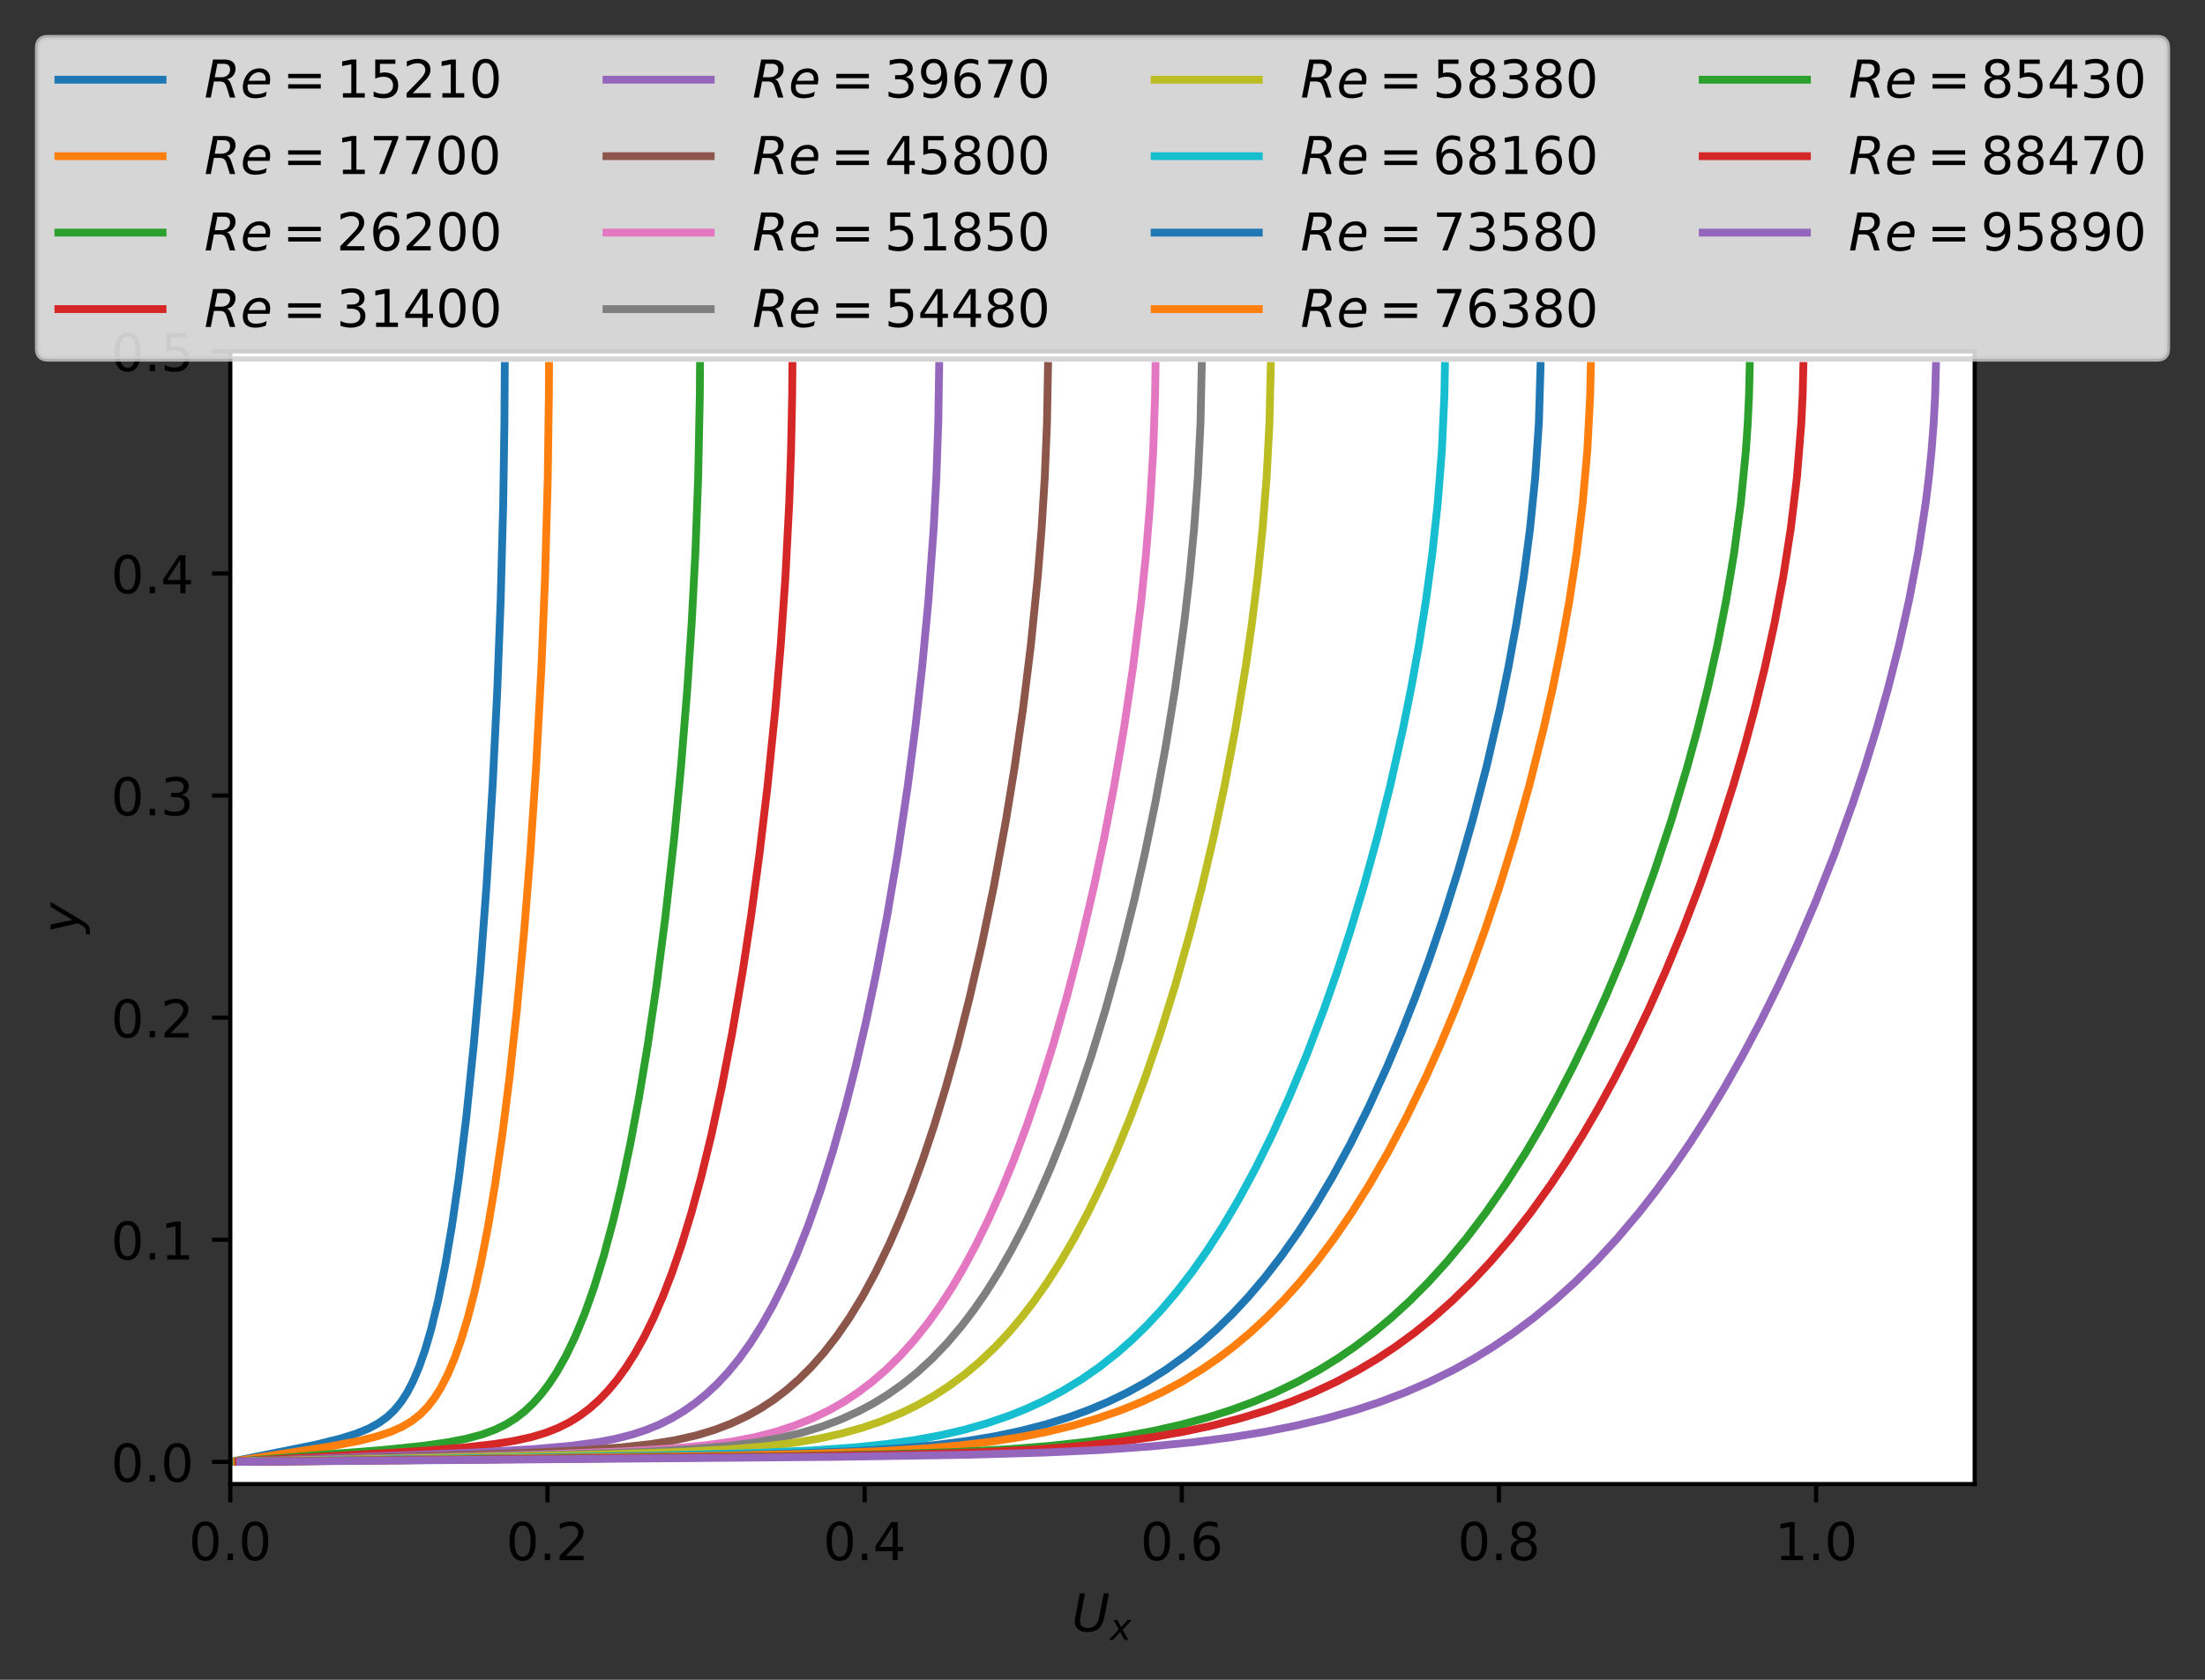 <?xml version="1.0" encoding="utf-8" standalone="no"?>
<!DOCTYPE svg PUBLIC "-//W3C//DTD SVG 1.1//EN"
  "http://www.w3.org/Graphics/SVG/1.1/DTD/svg11.dtd">
<!-- Created with matplotlib (https://matplotlib.org/) -->
<svg height="322.428pt" version="1.1" viewBox="0 0 423.2 322.428" width="423.2pt" xmlns="http://www.w3.org/2000/svg" xmlns:xlink="http://www.w3.org/1999/xlink">
 <rect x="0" y="0" width="423.2" height="322.428" fill="#333333" stroke="none"/>
 <defs>
  <style type="text/css">*{stroke-linecap:butt;stroke-linejoin:round;}</style>
 </defs>
 <g id="figure_1">
  <g id="patch_1">
   <path d="M 0 322.428 
L 423.2 322.428 
L 423.2 0 
L 0 0 
z
" style="fill:none;"/>
  </g>
  <g id="axes_1">
   <g id="patch_2">
    <path d="M 44.2 284.872 
L 379 284.872 
L 379 67.432 
L 44.2 67.432 
z
" style="fill:#ffffff;"/>
   </g>
   <g id="matplotlib.axis_1">
    <g id="xtick_1">
     <g id="line2d_1">
      <defs>
       <path d="M 0 0 
L 0 3.5 
" id="maeb44392db" style="stroke:#000000;stroke-width:0.8;"/>
      </defs>
      <g>
       <use style="stroke:#000000;stroke-width:0.8;" x="44.2" xlink:href="#maeb44392db" y="284.872"/>
      </g>
     </g>
     <g id="text_1">
      <!-- 0.0 -->
      <g transform="translate(36.248 299.47)scale(0.1 -0.1)">
       <defs>
        <path d="M 31.781 66.406 
Q 24.172 66.406 20.328 58.906 
Q 16.5 51.422 16.5 36.375 
Q 16.5 21.391 20.328 13.891 
Q 24.172 6.391 31.781 6.391 
Q 39.453 6.391 43.281 13.891 
Q 47.125 21.391 47.125 36.375 
Q 47.125 51.422 43.281 58.906 
Q 39.453 66.406 31.781 66.406 
z
M 31.781 74.219 
Q 44.047 74.219 50.516 64.516 
Q 56.984 54.828 56.984 36.375 
Q 56.984 17.969 50.516 8.266 
Q 44.047 -1.422 31.781 -1.422 
Q 19.531 -1.422 13.062 8.266 
Q 6.594 17.969 6.594 36.375 
Q 6.594 54.828 13.062 64.516 
Q 19.531 74.219 31.781 74.219 
z
" id="DejaVuSans-48"/>
        <path d="M 10.688 12.406 
L 21 12.406 
L 21 0 
L 10.688 0 
z
" id="DejaVuSans-46"/>
       </defs>
       <use xlink:href="#DejaVuSans-48"/>
       <use x="63.623" xlink:href="#DejaVuSans-46"/>
       <use x="95.41" xlink:href="#DejaVuSans-48"/>
      </g>
     </g>
    </g>
    <g id="xtick_2">
     <g id="line2d_2">
      <g>
       <use style="stroke:#000000;stroke-width:0.8;" x="105.073" xlink:href="#maeb44392db" y="284.872"/>
      </g>
     </g>
     <g id="text_2">
      <!-- 0.2 -->
      <g transform="translate(97.121 299.47)scale(0.1 -0.1)">
       <defs>
        <path d="M 19.188 8.297 
L 53.609 8.297 
L 53.609 0 
L 7.328 0 
L 7.328 8.297 
Q 12.938 14.109 22.625 23.891 
Q 32.328 33.688 34.812 36.531 
Q 39.547 41.844 41.422 45.531 
Q 43.312 49.219 43.312 52.781 
Q 43.312 58.594 39.234 62.25 
Q 35.156 65.922 28.609 65.922 
Q 23.969 65.922 18.812 64.312 
Q 13.672 62.703 7.812 59.422 
L 7.812 69.391 
Q 13.766 71.781 18.938 73 
Q 24.125 74.219 28.422 74.219 
Q 39.75 74.219 46.484 68.547 
Q 53.219 62.891 53.219 53.422 
Q 53.219 48.922 51.531 44.891 
Q 49.859 40.875 45.406 35.406 
Q 44.188 33.984 37.641 27.219 
Q 31.109 20.453 19.188 8.297 
z
" id="DejaVuSans-50"/>
       </defs>
       <use xlink:href="#DejaVuSans-48"/>
       <use x="63.623" xlink:href="#DejaVuSans-46"/>
       <use x="95.41" xlink:href="#DejaVuSans-50"/>
      </g>
     </g>
    </g>
    <g id="xtick_3">
     <g id="line2d_3">
      <g>
       <use style="stroke:#000000;stroke-width:0.8;" x="165.945" xlink:href="#maeb44392db" y="284.872"/>
      </g>
     </g>
     <g id="text_3">
      <!-- 0.4 -->
      <g transform="translate(157.994 299.47)scale(0.1 -0.1)">
       <defs>
        <path d="M 37.797 64.312 
L 12.891 25.391 
L 37.797 25.391 
z
M 35.203 72.906 
L 47.609 72.906 
L 47.609 25.391 
L 58.016 25.391 
L 58.016 17.188 
L 47.609 17.188 
L 47.609 0 
L 37.797 0 
L 37.797 17.188 
L 4.891 17.188 
L 4.891 26.703 
z
" id="DejaVuSans-52"/>
       </defs>
       <use xlink:href="#DejaVuSans-48"/>
       <use x="63.623" xlink:href="#DejaVuSans-46"/>
       <use x="95.41" xlink:href="#DejaVuSans-52"/>
      </g>
     </g>
    </g>
    <g id="xtick_4">
     <g id="line2d_4">
      <g>
       <use style="stroke:#000000;stroke-width:0.8;" x="226.818" xlink:href="#maeb44392db" y="284.872"/>
      </g>
     </g>
     <g id="text_4">
      <!-- 0.6 -->
      <g transform="translate(218.867 299.47)scale(0.1 -0.1)">
       <defs>
        <path d="M 33.016 40.375 
Q 26.375 40.375 22.484 35.828 
Q 18.609 31.297 18.609 23.391 
Q 18.609 15.531 22.484 10.953 
Q 26.375 6.391 33.016 6.391 
Q 39.656 6.391 43.531 10.953 
Q 47.406 15.531 47.406 23.391 
Q 47.406 31.297 43.531 35.828 
Q 39.656 40.375 33.016 40.375 
z
M 52.594 71.297 
L 52.594 62.312 
Q 48.875 64.062 45.094 64.984 
Q 41.312 65.922 37.594 65.922 
Q 27.828 65.922 22.672 59.328 
Q 17.531 52.734 16.797 39.406 
Q 19.672 43.656 24.016 45.922 
Q 28.375 48.188 33.594 48.188 
Q 44.578 48.188 50.953 41.516 
Q 57.328 34.859 57.328 23.391 
Q 57.328 12.156 50.688 5.359 
Q 44.047 -1.422 33.016 -1.422 
Q 20.359 -1.422 13.672 8.266 
Q 6.984 17.969 6.984 36.375 
Q 6.984 53.656 15.188 63.938 
Q 23.391 74.219 37.203 74.219 
Q 40.922 74.219 44.703 73.484 
Q 48.484 72.75 52.594 71.297 
z
" id="DejaVuSans-54"/>
       </defs>
       <use xlink:href="#DejaVuSans-48"/>
       <use x="63.623" xlink:href="#DejaVuSans-46"/>
       <use x="95.41" xlink:href="#DejaVuSans-54"/>
      </g>
     </g>
    </g>
    <g id="xtick_5">
     <g id="line2d_5">
      <g>
       <use style="stroke:#000000;stroke-width:0.8;" x="287.691" xlink:href="#maeb44392db" y="284.872"/>
      </g>
     </g>
     <g id="text_5">
      <!-- 0.8 -->
      <g transform="translate(279.739 299.47)scale(0.1 -0.1)">
       <defs>
        <path d="M 31.781 34.625 
Q 24.75 34.625 20.719 30.859 
Q 16.703 27.094 16.703 20.516 
Q 16.703 13.922 20.719 10.156 
Q 24.75 6.391 31.781 6.391 
Q 38.812 6.391 42.859 10.172 
Q 46.922 13.969 46.922 20.516 
Q 46.922 27.094 42.891 30.859 
Q 38.875 34.625 31.781 34.625 
z
M 21.922 38.812 
Q 15.578 40.375 12.031 44.719 
Q 8.5 49.078 8.5 55.328 
Q 8.5 64.062 14.719 69.141 
Q 20.953 74.219 31.781 74.219 
Q 42.672 74.219 48.875 69.141 
Q 55.078 64.062 55.078 55.328 
Q 55.078 49.078 51.531 44.719 
Q 48 40.375 41.703 38.812 
Q 48.828 37.156 52.797 32.312 
Q 56.781 27.484 56.781 20.516 
Q 56.781 9.906 50.312 4.234 
Q 43.844 -1.422 31.781 -1.422 
Q 19.734 -1.422 13.25 4.234 
Q 6.781 9.906 6.781 20.516 
Q 6.781 27.484 10.781 32.312 
Q 14.797 37.156 21.922 38.812 
z
M 18.312 54.391 
Q 18.312 48.734 21.844 45.562 
Q 25.391 42.391 31.781 42.391 
Q 38.141 42.391 41.719 45.562 
Q 45.312 48.734 45.312 54.391 
Q 45.312 60.062 41.719 63.234 
Q 38.141 66.406 31.781 66.406 
Q 25.391 66.406 21.844 63.234 
Q 18.312 60.062 18.312 54.391 
z
" id="DejaVuSans-56"/>
       </defs>
       <use xlink:href="#DejaVuSans-48"/>
       <use x="63.623" xlink:href="#DejaVuSans-46"/>
       <use x="95.41" xlink:href="#DejaVuSans-56"/>
      </g>
     </g>
    </g>
    <g id="xtick_6">
     <g id="line2d_6">
      <g>
       <use style="stroke:#000000;stroke-width:0.8;" x="348.564" xlink:href="#maeb44392db" y="284.872"/>
      </g>
     </g>
     <g id="text_6">
      <!-- 1.0 -->
      <g transform="translate(340.612 299.47)scale(0.1 -0.1)">
       <defs>
        <path d="M 12.406 8.297 
L 28.516 8.297 
L 28.516 63.922 
L 10.984 60.406 
L 10.984 69.391 
L 28.422 72.906 
L 38.281 72.906 
L 38.281 8.297 
L 54.391 8.297 
L 54.391 0 
L 12.406 0 
z
" id="DejaVuSans-49"/>
       </defs>
       <use xlink:href="#DejaVuSans-49"/>
       <use x="63.623" xlink:href="#DejaVuSans-46"/>
       <use x="95.41" xlink:href="#DejaVuSans-48"/>
      </g>
     </g>
    </g>
    <g id="text_7">
     <!-- $U_x$ -->
     <g transform="translate(205.7 313.149)scale(0.1 -0.1)">
      <defs>
       <path d="M 15.484 72.906 
L 25.391 72.906 
L 16.797 28.609 
Q 16.266 25.641 16.047 23.703 
Q 15.828 21.781 15.828 20.312 
Q 15.828 13.578 19.578 10.078 
Q 23.344 6.594 30.609 6.594 
Q 40.047 6.594 45.281 11.766 
Q 50.531 16.938 52.781 28.609 
L 61.375 72.906 
L 71.297 72.906 
L 62.5 27.391 
Q 59.625 12.641 51.562 5.609 
Q 43.5 -1.422 29.5 -1.422 
Q 18.562 -1.422 12.188 4.078 
Q 5.812 9.578 5.812 19 
Q 5.812 20.703 6.047 22.828 
Q 6.297 24.953 6.781 27.391 
z
" id="DejaVuSans-Oblique-85"/>
       <path d="M 60.016 54.688 
L 34.906 27.875 
L 50.297 0 
L 39.984 0 
L 28.422 21.688 
L 8.297 0 
L -2.594 0 
L 24.312 28.812 
L 10.016 54.688 
L 20.312 54.688 
L 30.812 34.906 
L 49.125 54.688 
z
" id="DejaVuSans-Oblique-120"/>
      </defs>
      <use transform="translate(0 0.094)" xlink:href="#DejaVuSans-Oblique-85"/>
      <use transform="translate(73.193 -16.312)scale(0.7)" xlink:href="#DejaVuSans-Oblique-120"/>
     </g>
    </g>
   </g>
   <g id="matplotlib.axis_2">
    <g id="ytick_1">
     <g id="line2d_7">
      <defs>
       <path d="M 0 0 
L -3.5 0 
" id="ma326e5ca0e" style="stroke:#000000;stroke-width:0.8;"/>
      </defs>
      <g>
       <use style="stroke:#000000;stroke-width:0.8;" x="44.2" xlink:href="#ma326e5ca0e" y="280.608"/>
      </g>
     </g>
     <g id="text_8">
      <!-- 0.0 -->
      <g transform="translate(21.297 284.408)scale(0.1 -0.1)">
       <use xlink:href="#DejaVuSans-48"/>
       <use x="63.623" xlink:href="#DejaVuSans-46"/>
       <use x="95.41" xlink:href="#DejaVuSans-48"/>
      </g>
     </g>
    </g>
    <g id="ytick_2">
     <g id="line2d_8">
      <g>
       <use style="stroke:#000000;stroke-width:0.8;" x="44.2" xlink:href="#ma326e5ca0e" y="237.973"/>
      </g>
     </g>
     <g id="text_9">
      <!-- 0.1 -->
      <g transform="translate(21.297 241.772)scale(0.1 -0.1)">
       <use xlink:href="#DejaVuSans-48"/>
       <use x="63.623" xlink:href="#DejaVuSans-46"/>
       <use x="95.41" xlink:href="#DejaVuSans-49"/>
      </g>
     </g>
    </g>
    <g id="ytick_3">
     <g id="line2d_9">
      <g>
       <use style="stroke:#000000;stroke-width:0.8;" x="44.2" xlink:href="#ma326e5ca0e" y="195.338"/>
      </g>
     </g>
     <g id="text_10">
      <!-- 0.2 -->
      <g transform="translate(21.297 199.137)scale(0.1 -0.1)">
       <use xlink:href="#DejaVuSans-48"/>
       <use x="63.623" xlink:href="#DejaVuSans-46"/>
       <use x="95.41" xlink:href="#DejaVuSans-50"/>
      </g>
     </g>
    </g>
    <g id="ytick_4">
     <g id="line2d_10">
      <g>
       <use style="stroke:#000000;stroke-width:0.8;" x="44.2" xlink:href="#ma326e5ca0e" y="152.703"/>
      </g>
     </g>
     <g id="text_11">
      <!-- 0.3 -->
      <g transform="translate(21.297 156.502)scale(0.1 -0.1)">
       <defs>
        <path d="M 40.578 39.312 
Q 47.656 37.797 51.625 33 
Q 55.609 28.219 55.609 21.188 
Q 55.609 10.406 48.188 4.484 
Q 40.766 -1.422 27.094 -1.422 
Q 22.516 -1.422 17.656 -0.516 
Q 12.797 0.391 7.625 2.203 
L 7.625 11.719 
Q 11.719 9.328 16.594 8.109 
Q 21.484 6.891 26.812 6.891 
Q 36.078 6.891 40.938 10.547 
Q 45.797 14.203 45.797 21.188 
Q 45.797 27.641 41.281 31.266 
Q 36.766 34.906 28.719 34.906 
L 20.219 34.906 
L 20.219 43.016 
L 29.109 43.016 
Q 36.375 43.016 40.234 45.922 
Q 44.094 48.828 44.094 54.297 
Q 44.094 59.906 40.109 62.906 
Q 36.141 65.922 28.719 65.922 
Q 24.656 65.922 20.016 65.031 
Q 15.375 64.156 9.812 62.312 
L 9.812 71.094 
Q 15.438 72.656 20.344 73.438 
Q 25.25 74.219 29.594 74.219 
Q 40.828 74.219 47.359 69.109 
Q 53.906 64.016 53.906 55.328 
Q 53.906 49.266 50.438 45.094 
Q 46.969 40.922 40.578 39.312 
z
" id="DejaVuSans-51"/>
       </defs>
       <use xlink:href="#DejaVuSans-48"/>
       <use x="63.623" xlink:href="#DejaVuSans-46"/>
       <use x="95.41" xlink:href="#DejaVuSans-51"/>
      </g>
     </g>
    </g>
    <g id="ytick_5">
     <g id="line2d_11">
      <g>
       <use style="stroke:#000000;stroke-width:0.8;" x="44.2" xlink:href="#ma326e5ca0e" y="110.067"/>
      </g>
     </g>
     <g id="text_12">
      <!-- 0.4 -->
      <g transform="translate(21.297 113.867)scale(0.1 -0.1)">
       <use xlink:href="#DejaVuSans-48"/>
       <use x="63.623" xlink:href="#DejaVuSans-46"/>
       <use x="95.41" xlink:href="#DejaVuSans-52"/>
      </g>
     </g>
    </g>
    <g id="ytick_6">
     <g id="line2d_12">
      <g>
       <use style="stroke:#000000;stroke-width:0.8;" x="44.2" xlink:href="#ma326e5ca0e" y="67.432"/>
      </g>
     </g>
     <g id="text_13">
      <!-- 0.5 -->
      <g transform="translate(21.297 71.231)scale(0.1 -0.1)">
       <defs>
        <path d="M 10.797 72.906 
L 49.516 72.906 
L 49.516 64.594 
L 19.828 64.594 
L 19.828 46.734 
Q 21.969 47.469 24.109 47.828 
Q 26.266 48.188 28.422 48.188 
Q 40.625 48.188 47.75 41.5 
Q 54.891 34.812 54.891 23.391 
Q 54.891 11.625 47.562 5.094 
Q 40.234 -1.422 26.906 -1.422 
Q 22.312 -1.422 17.547 -0.641 
Q 12.797 0.141 7.719 1.703 
L 7.719 11.625 
Q 12.109 9.234 16.797 8.062 
Q 21.484 6.891 26.703 6.891 
Q 35.156 6.891 40.078 11.328 
Q 45.016 15.766 45.016 23.391 
Q 45.016 31 40.078 35.438 
Q 35.156 39.891 26.703 39.891 
Q 22.75 39.891 18.812 39.016 
Q 14.891 38.141 10.797 36.281 
z
" id="DejaVuSans-53"/>
       </defs>
       <use xlink:href="#DejaVuSans-48"/>
       <use x="63.623" xlink:href="#DejaVuSans-46"/>
       <use x="95.41" xlink:href="#DejaVuSans-53"/>
      </g>
     </g>
    </g>
    <g id="text_14">
     <!-- $y$ -->
     <g transform="translate(15.197 179.152)rotate(-90)scale(0.1 -0.1)">
      <defs>
       <path d="M 24.812 -5.078 
Q 18.562 -15.578 14.625 -18.188 
Q 10.688 -20.797 4.594 -20.797 
L -2.484 -20.797 
L -0.984 -13.281 
L 4.203 -13.281 
Q 7.953 -13.281 10.594 -11.234 
Q 13.234 -9.188 16.5 -3.219 
L 19.281 2 
L 7.172 54.688 
L 16.703 54.688 
L 25.781 12.797 
L 50.875 54.688 
L 60.297 54.688 
z
" id="DejaVuSans-Oblique-121"/>
      </defs>
      <use transform="translate(0 0.312)" xlink:href="#DejaVuSans-Oblique-121"/>
     </g>
    </g>
   </g>
   <g id="line2d_13">
    <path clip-path="url(#pc9c741ced3)" d="M 44.272 280.594 
L 60.553 277.317 
L 65.31 276.143 
L 68.349 275.189 
L 70.616 274.269 
L 72.584 273.218 
L 74.271 272.017 
L 75.725 270.645 
L 77.004 269.078 
L 78.159 267.288 
L 79.228 265.243 
L 80.439 262.401 
L 81.603 259.066 
L 82.744 255.154 
L 84.065 249.725 
L 85.393 243.185 
L 86.738 235.304 
L 88.107 225.809 
L 89.504 214.368 
L 90.924 200.583 
L 92.152 186.541 
L 93.372 170.067 
L 94.55 150.739 
L 95.456 132.098 
L 96.088 115.291 
L 96.582 96.596 
L 96.814 81.209 
L 96.879 70.246 
L 96.879 70.246 
" style="fill:none;stroke:#1f77b4;stroke-linecap:square;stroke-width:1.5;"/>
   </g>
   <g id="line2d_14">
    <path clip-path="url(#pc9c741ced3)" d="M 44.294 280.594 
L 63.36 277.65 
L 68.964 276.566 
L 72.454 275.685 
L 75.006 274.836 
L 77.193 273.866 
L 79.054 272.757 
L 80.656 271.49 
L 82.07 270.044 
L 83.353 268.391 
L 84.548 266.502 
L 85.907 263.878 
L 87.218 260.8 
L 88.507 257.188 
L 89.789 252.951 
L 91.075 247.979 
L 92.375 242.147 
L 93.694 235.304 
L 95.035 227.276 
L 96.402 217.857 
L 97.793 206.807 
L 99.201 193.843 
L 100.614 178.633 
L 101.775 163.964 
L 102.892 147.206 
L 103.917 128.062 
L 104.615 110.803 
L 105.134 91.603 
L 105.345 75.8 
L 105.371 70.246 
L 105.371 70.246 
" style="fill:none;stroke:#ff7f0e;stroke-linecap:square;stroke-width:1.5;"/>
   </g>
   <g id="line2d_15">
    <path clip-path="url(#pc9c741ced3)" d="M 44.388 280.594 
L 73.414 278.33 
L 81.034 277.542 
L 86.056 276.83 
L 89.561 276.143 
L 92.481 275.359 
L 94.933 274.463 
L 97.047 273.44 
L 98.929 272.27 
L 100.655 270.935 
L 102.28 269.409 
L 103.839 267.665 
L 105.357 265.674 
L 106.853 263.399 
L 108.634 260.237 
L 110.416 256.528 
L 112.211 252.176 
L 114.027 247.071 
L 115.873 241.081 
L 117.754 234.053 
L 119.353 227.276 
L 120.981 219.533 
L 122.637 210.688 
L 124.32 200.583 
L 126.02 189.04 
L 127.724 175.853 
L 129.406 160.788 
L 130.704 147.206 
L 131.922 132.098 
L 132.746 119.662 
L 133.456 106.193 
L 134.001 91.603 
L 134.314 75.8 
L 134.352 70.246 
L 134.352 70.246 
" style="fill:none;stroke:#2ca02c;stroke-linecap:square;stroke-width:1.5;"/>
   </g>
   <g id="line2d_16">
    <path clip-path="url(#pc9c741ced3)" d="M 44.459 280.594 
L 79.725 278.585 
L 88.948 277.857 
L 94.784 277.2 
L 98.754 276.566 
L 102.026 275.842 
L 104.774 275.015 
L 107.159 274.07 
L 109.299 272.991 
L 111.279 271.757 
L 113.155 270.349 
L 114.965 268.739 
L 116.734 266.9 
L 118.48 264.8 
L 120.216 262.401 
L 121.95 259.659 
L 123.692 256.528 
L 125.447 252.951 
L 127.222 248.864 
L 129.021 244.195 
L 130.848 238.862 
L 132.708 232.769 
L 134.604 225.809 
L 136.537 217.857 
L 138.505 208.773 
L 140.506 198.396 
L 142.529 186.541 
L 144.151 175.853 
L 145.759 163.964 
L 147.327 150.739 
L 148.814 136.027 
L 149.838 123.918 
L 150.742 110.803 
L 151.472 96.596 
L 151.825 86.475 
L 152.04 75.8 
L 152.086 70.246 
L 152.086 70.246 
" style="fill:none;stroke:#d62728;stroke-linecap:square;stroke-width:1.5;"/>
   </g>
   <g id="line2d_17">
    <path clip-path="url(#pc9c741ced3)" d="M 44.593 280.594 
L 91.014 278.821 
L 102.575 278.149 
L 109.411 277.542 
L 114.719 276.83 
L 118.288 276.143 
L 121.338 275.359 
L 124.047 274.463 
L 126.533 273.44 
L 128.876 272.27 
L 131.126 270.935 
L 133.317 269.409 
L 135.473 267.665 
L 137.609 265.674 
L 139.737 263.399 
L 141.867 260.8 
L 144.007 257.831 
L 146.164 254.439 
L 148.345 250.564 
L 150.556 246.138 
L 152.802 241.081 
L 155.089 235.304 
L 157.42 228.704 
L 159.8 221.165 
L 162.229 212.552 
L 164.206 204.787 
L 166.208 196.15 
L 168.23 186.541 
L 170.258 175.853 
L 172.272 163.964 
L 174.241 150.739 
L 175.657 139.853 
L 176.988 128.062 
L 178.187 115.291 
L 179.193 101.458 
L 179.715 91.603 
L 180.08 81.209 
L 180.251 70.246 
L 180.251 70.246 
" style="fill:none;stroke:#9467bd;stroke-linecap:square;stroke-width:1.5;"/>
   </g>
   <g id="line2d_18">
    <path clip-path="url(#pc9c741ced3)" d="M 44.707 280.594 
L 97.294 279.038 
L 110.951 278.417 
L 118.848 277.857 
L 124.891 277.2 
L 129.657 276.429 
L 133.64 275.525 
L 137.158 274.463 
L 140.403 273.218 
L 143.486 271.757 
L 145.979 270.349 
L 148.432 268.739 
L 150.86 266.9 
L 153.279 264.8 
L 155.696 262.401 
L 158.123 259.659 
L 160.566 256.528 
L 163.033 252.951 
L 165.531 248.864 
L 168.067 244.195 
L 170.648 238.862 
L 172.748 234.053 
L 174.883 228.704 
L 177.055 222.754 
L 179.264 216.136 
L 181.51 208.773 
L 183.791 200.583 
L 186.1 191.473 
L 188.428 181.339 
L 190.757 170.067 
L 193.057 157.527 
L 194.736 147.206 
L 196.345 136.027 
L 197.841 123.918 
L 199.166 110.803 
L 199.915 101.458 
L 200.521 91.603 
L 200.946 81.209 
L 201.145 70.246 
L 201.145 70.246 
" style="fill:none;stroke:#8c564b;stroke-linecap:square;stroke-width:1.5;"/>
   </g>
   <g id="line2d_19">
    <path clip-path="url(#pc9c741ced3)" d="M 44.831 280.594 
L 104.396 279.173 
L 119.978 278.585 
L 128.736 278.054 
L 135.356 277.431 
L 140.575 276.7 
L 144.957 275.842 
L 148.852 274.836 
L 152.46 273.655 
L 155.898 272.27 
L 159.234 270.645 
L 161.968 269.078 
L 164.678 267.288 
L 167.378 265.243 
L 170.079 262.906 
L 172.789 260.237 
L 175.518 257.188 
L 178.273 253.705 
L 180.502 250.564 
L 182.756 247.071 
L 185.041 243.185 
L 187.359 238.862 
L 189.715 234.053 
L 192.111 228.704 
L 194.549 222.754 
L 197.031 216.136 
L 199.556 208.773 
L 202.123 200.583 
L 204.725 191.473 
L 207.35 181.339 
L 209.98 170.067 
L 211.936 160.788 
L 213.857 150.739 
L 215.712 139.853 
L 217.461 128.062 
L 219.042 115.291 
L 219.963 106.193 
L 220.741 96.596 
L 221.335 86.475 
L 221.698 75.8 
L 221.777 70.246 
L 221.777 70.246 
" style="fill:none;stroke:#e377c2;stroke-linecap:square;stroke-width:1.5;"/>
   </g>
   <g id="line2d_20">
    <path clip-path="url(#pc9c741ced3)" d="M 44.89 280.594 
L 109.336 279.173 
L 123.593 278.666 
L 132.817 278.149 
L 139.752 277.542 
L 145.208 276.83 
L 149.789 275.995 
L 153.862 275.015 
L 157.638 273.866 
L 161.237 272.517 
L 164.728 270.935 
L 167.589 269.409 
L 170.425 267.665 
L 173.248 265.674 
L 176.07 263.399 
L 178.901 260.8 
L 181.749 257.831 
L 184.624 254.439 
L 186.948 251.381 
L 189.298 247.979 
L 191.678 244.195 
L 194.092 239.986 
L 196.544 235.304 
L 199.037 230.095 
L 201.574 224.302 
L 204.156 217.857 
L 206.783 210.688 
L 209.454 202.713 
L 212.163 193.843 
L 214.901 183.975 
L 217.648 172.998 
L 219.699 163.964 
L 221.719 154.178 
L 223.682 143.579 
L 225.55 132.098 
L 227.266 119.662 
L 228.289 110.803 
L 229.18 101.458 
L 229.901 91.603 
L 230.407 81.209 
L 230.644 70.246 
L 230.644 70.246 
" style="fill:none;stroke:#7f7f7f;stroke-linecap:square;stroke-width:1.5;"/>
   </g>
   <g id="line2d_21">
    <path clip-path="url(#pc9c741ced3)" d="M 44.98 280.594 
L 114.265 279.239 
L 129.558 278.744 
L 139.296 278.241 
L 146.573 277.65 
L 152.304 276.957 
L 157.135 276.143 
L 161.447 275.189 
L 165.456 274.07 
L 169.282 272.757 
L 172.998 271.216 
L 176.043 269.73 
L 179.061 268.033 
L 182.066 266.094 
L 185.068 263.878 
L 188.079 261.348 
L 191.107 258.457 
L 193.548 255.85 
L 196.01 252.951 
L 198.498 249.725 
L 201.017 246.138 
L 203.57 242.147 
L 206.162 237.707 
L 208.796 232.769 
L 211.476 227.276 
L 214.204 221.165 
L 216.982 214.368 
L 219.808 206.807 
L 222.679 198.396 
L 225.588 189.04 
L 228.52 178.633 
L 230.719 170.067 
L 232.902 160.788 
L 235.046 150.739 
L 237.118 139.853 
L 239.071 128.062 
L 240.276 119.662 
L 241.372 110.803 
L 242.327 101.458 
L 243.1 91.603 
L 243.643 81.209 
L 243.898 70.246 
L 243.898 70.246 
" style="fill:none;stroke:#bcbd22;stroke-linecap:square;stroke-width:1.5;"/>
   </g>
   <g id="line2d_22">
    <path clip-path="url(#pc9c741ced3)" d="M 45.226 280.594 
L 127.027 279.364 
L 144.761 278.895 
L 155.642 278.417 
L 163.693 277.857 
L 170.071 277.2 
L 175.508 276.429 
L 180.407 275.525 
L 184.99 274.463 
L 189.38 273.218 
L 193.652 271.757 
L 197.155 270.349 
L 200.626 268.739 
L 204.081 266.9 
L 207.532 264.8 
L 210.99 262.401 
L 214.466 259.659 
L 217.267 257.188 
L 220.091 254.439 
L 222.944 251.381 
L 225.831 247.979 
L 228.757 244.195 
L 231.727 239.986 
L 234.747 235.304 
L 237.82 230.095 
L 240.95 224.302 
L 244.141 217.857 
L 247.392 210.688 
L 250.704 202.713 
L 254.069 193.843 
L 256.622 186.541 
L 259.191 178.633 
L 261.763 170.067 
L 264.322 160.788 
L 266.84 150.739 
L 269.28 139.853 
L 270.837 132.098 
L 272.313 123.918 
L 273.681 115.291 
L 274.905 106.193 
L 275.94 96.596 
L 276.733 86.475 
L 277.219 75.8 
L 277.323 70.246 
L 277.323 70.246 
" style="fill:none;stroke:#17becf;stroke-linecap:square;stroke-width:1.5;"/>
   </g>
   <g id="line2d_23">
    <path clip-path="url(#pc9c741ced3)" d="M 45.376 280.594 
L 134.127 279.424 
L 153.231 278.967 
L 164.746 278.502 
L 173.234 277.957 
L 179.983 277.317 
L 185.765 276.566 
L 190.996 275.685 
L 195.903 274.652 
L 200.609 273.44 
L 205.191 272.017 
L 208.949 270.645 
L 212.671 269.078 
L 216.375 267.288 
L 220.073 265.243 
L 223.777 262.906 
L 227.499 260.237 
L 230.495 257.831 
L 233.516 255.154 
L 236.566 252.176 
L 239.65 248.864 
L 242.776 245.179 
L 245.948 241.081 
L 249.171 236.522 
L 252.451 231.45 
L 255.792 225.809 
L 259.197 219.533 
L 262.667 212.552 
L 266.203 204.787 
L 268.894 198.396 
L 271.616 191.473 
L 274.362 183.975 
L 277.121 175.853 
L 279.88 167.056 
L 282.615 157.527 
L 285.296 147.206 
L 287.877 136.027 
L 289.509 128.062 
L 291.041 119.662 
L 292.438 110.803 
L 293.659 101.458 
L 294.65 91.603 
L 295.347 81.209 
L 295.674 70.246 
L 295.674 70.246 
" style="fill:none;stroke:#1f77b4;stroke-linecap:square;stroke-width:1.5;"/>
   </g>
   <g id="line2d_24">
    <path clip-path="url(#pc9c741ced3)" d="M 45.456 280.594 
L 135.942 279.482 
L 156.26 279.038 
L 168.448 278.585 
L 177.369 278.054 
L 184.423 277.431 
L 190.445 276.7 
L 195.883 275.842 
L 200.976 274.836 
L 205.858 273.655 
L 210.607 272.27 
L 215.271 270.645 
L 219.12 269.078 
L 222.95 267.288 
L 226.774 265.243 
L 230.606 262.906 
L 233.683 260.8 
L 236.779 258.457 
L 239.898 255.85 
L 243.047 252.951 
L 246.231 249.725 
L 249.457 246.138 
L 252.73 242.147 
L 256.057 237.707 
L 259.441 232.769 
L 262.889 227.276 
L 266.404 221.165 
L 269.989 214.368 
L 273.644 206.807 
L 276.429 200.583 
L 279.248 193.843 
L 282.097 186.541 
L 284.966 178.633 
L 287.841 170.067 
L 290.704 160.788 
L 293.525 150.739 
L 296.262 139.853 
L 298.011 132.098 
L 299.67 123.918 
L 301.21 115.291 
L 302.589 106.193 
L 303.758 96.596 
L 304.653 86.475 
L 305.202 75.8 
L 305.321 70.246 
L 305.321 70.246 
" style="fill:none;stroke:#ff7f0e;stroke-linecap:square;stroke-width:1.5;"/>
   </g>
   <g id="line2d_25">
    <path clip-path="url(#pc9c741ced3)" d="M 45.737 280.594 
L 149.262 279.539 
L 171.455 279.107 
L 184.395 278.666 
L 193.875 278.149 
L 201.46 277.542 
L 209.042 276.7 
L 215.888 275.685 
L 221.424 274.652 
L 226.771 273.44 
L 231.996 272.017 
L 236.29 270.645 
L 240.548 269.078 
L 244.787 267.288 
L 249.021 265.243 
L 253.263 262.906 
L 256.67 260.8 
L 260.097 258.457 
L 263.549 255.85 
L 267.033 252.951 
L 270.557 249.725 
L 274.125 246.138 
L 277.746 242.147 
L 281.425 237.707 
L 285.168 232.769 
L 288.98 227.276 
L 292.866 221.165 
L 295.83 216.136 
L 298.838 210.688 
L 301.888 204.787 
L 304.978 198.396 
L 308.104 191.473 
L 311.258 183.975 
L 314.43 175.853 
L 317.602 167.056 
L 320.751 157.527 
L 323.838 147.206 
L 325.837 139.853 
L 327.766 132.098 
L 329.595 123.918 
L 331.292 115.291 
L 332.811 106.193 
L 334.098 96.596 
L 335.085 86.475 
L 335.44 81.209 
L 335.689 75.8 
L 335.819 70.246 
L 335.819 70.246 
" style="fill:none;stroke:#2ca02c;stroke-linecap:square;stroke-width:1.5;"/>
   </g>
   <g id="line2d_26">
    <path clip-path="url(#pc9c741ced3)" d="M 45.836 280.594 
L 150.975 279.595 
L 174.674 279.173 
L 188.409 278.744 
L 198.384 278.241 
L 206.315 277.65 
L 214.208 276.83 
L 221.317 275.842 
L 227.057 274.836 
L 232.595 273.655 
L 238.001 272.27 
L 243.323 270.645 
L 247.718 269.078 
L 252.094 267.288 
L 256.464 265.243 
L 260.842 262.906 
L 264.359 260.8 
L 267.896 258.457 
L 271.459 255.85 
L 275.056 252.951 
L 278.693 249.725 
L 282.377 246.138 
L 286.114 242.147 
L 289.912 237.707 
L 293.776 232.769 
L 297.712 227.276 
L 300.714 222.754 
L 303.76 217.857 
L 306.851 212.552 
L 309.986 206.807 
L 313.164 200.583 
L 316.381 193.843 
L 319.631 186.541 
L 322.904 178.633 
L 326.184 170.067 
L 329.449 160.788 
L 332.666 150.739 
L 334.761 143.579 
L 336.795 136.027 
L 338.741 128.062 
L 340.57 119.662 
L 342.24 110.803 
L 343.7 101.458 
L 344.885 91.603 
L 345.72 81.209 
L 345.977 75.8 
L 346.112 70.246 
L 346.112 70.246 
" style="fill:none;stroke:#d62728;stroke-linecap:square;stroke-width:1.5;"/>
   </g>
   <g id="line2d_27">
    <path clip-path="url(#pc9c741ced3)" d="M 46.086 280.594 
L 160.154 279.649 
L 185.84 279.239 
L 200.454 278.821 
L 211.04 278.33 
L 220.77 277.65 
L 229.072 276.83 
L 236.63 275.842 
L 242.765 274.836 
L 248.701 273.655 
L 254.506 272.27 
L 260.224 270.645 
L 264.949 269.078 
L 269.654 267.288 
L 274.355 265.243 
L 279.066 262.906 
L 282.852 260.8 
L 286.66 258.457 
L 290.497 255.85 
L 294.372 252.951 
L 298.292 249.725 
L 302.264 246.138 
L 306.295 242.147 
L 310.394 237.707 
L 314.567 232.769 
L 317.749 228.704 
L 320.978 224.302 
L 324.256 219.533 
L 327.586 214.368 
L 330.965 208.773 
L 334.395 202.713 
L 337.871 196.15 
L 341.389 189.04 
L 344.939 181.339 
L 348.508 172.998 
L 352.076 163.964 
L 355.611 154.178 
L 357.927 147.206 
L 360.19 139.853 
L 362.377 132.098 
L 364.455 123.918 
L 366.386 115.291 
L 368.119 106.193 
L 369.59 96.596 
L 370.203 91.603 
L 370.72 86.475 
L 371.127 81.209 
L 371.412 75.8 
L 371.562 70.246 
L 371.562 70.246 
" style="fill:none;stroke:#9467bd;stroke-linecap:square;stroke-width:1.5;"/>
   </g>
   <g id="patch_3">
    <path d="M 44.2 284.872 
L 44.2 67.432 
" style="fill:none;stroke:#000000;stroke-linecap:square;stroke-linejoin:miter;stroke-width:0.8;"/>
   </g>
   <g id="patch_4">
    <path d="M 379 284.872 
L 379 67.432 
" style="fill:none;stroke:#000000;stroke-linecap:square;stroke-linejoin:miter;stroke-width:0.8;"/>
   </g>
   <g id="patch_5">
    <path d="M 44.2 284.872 
L 379 284.872 
" style="fill:none;stroke:#000000;stroke-linecap:square;stroke-linejoin:miter;stroke-width:0.8;"/>
   </g>
   <g id="patch_6">
    <path d="M 44.2 67.432 
L 379 67.432 
" style="fill:none;stroke:#000000;stroke-linecap:square;stroke-linejoin:miter;stroke-width:0.8;"/>
   </g>
   <g id="legend_1">
    <g id="patch_7">
     <path d="M 9.2 68.912 
L 414 68.912 
Q 416 68.912 416 66.912 
L 416 9.2 
Q 416 7.2 414 7.2 
L 9.2 7.2 
Q 7.2 7.2 7.2 9.2 
L 7.2 66.912 
Q 7.2 68.912 9.2 68.912 
z
" style="fill:#ffffff;opacity:0.8;stroke:#cccccc;stroke-linejoin:miter;"/>
    </g>
    <g id="line2d_28">
     <path d="M 11.2 15.298 
L 31.2 15.298 
" style="fill:none;stroke:#1f77b4;stroke-linecap:square;stroke-width:1.5;"/>
    </g>
    <g id="line2d_29"/>
    <g id="text_15">
     <!-- $Re=15210$ -->
     <g transform="translate(39.2 18.798)scale(0.1 -0.1)">
      <defs>
       <path d="M 25.203 64.797 
L 20.219 38.922 
L 32.906 38.922 
Q 40.375 38.922 44.984 43.047 
Q 49.609 47.172 49.609 53.812 
Q 49.609 59.125 46.5 61.953 
Q 43.406 64.797 37.594 64.797 
z
M 43.312 35.016 
Q 46.438 34.281 48.516 31.391 
Q 50.594 28.516 53.328 19.922 
L 59.516 0 
L 49.125 0 
L 43.406 18.703 
Q 41.219 25.922 38.328 28.359 
Q 35.453 30.812 29.5 30.812 
L 18.609 30.812 
L 12.594 0 
L 2.688 0 
L 16.891 72.906 
L 39.109 72.906 
Q 49.219 72.906 54.609 68.328 
Q 60.016 63.766 60.016 55.172 
Q 60.016 47.562 55.422 41.984 
Q 50.828 36.422 43.312 35.016 
z
" id="DejaVuSans-Oblique-82"/>
       <path d="M 48.094 32.234 
Q 48.25 33.016 48.312 33.844 
Q 48.391 34.672 48.391 35.5 
Q 48.391 41.453 44.891 44.922 
Q 41.406 48.391 35.406 48.391 
Q 28.719 48.391 23.578 44.156 
Q 18.453 39.938 15.828 32.172 
z
M 55.906 25.203 
L 14.109 25.203 
Q 13.812 23.344 13.719 22.266 
Q 13.625 21.188 13.625 20.406 
Q 13.625 13.625 17.797 9.906 
Q 21.969 6.203 29.594 6.203 
Q 35.453 6.203 40.672 7.516 
Q 45.906 8.844 50.391 11.375 
L 48.688 2.484 
Q 43.844 0.531 38.688 -0.438 
Q 33.547 -1.422 28.219 -1.422 
Q 16.844 -1.422 10.719 4.016 
Q 4.594 9.469 4.594 19.484 
Q 4.594 28.031 7.641 35.375 
Q 10.688 42.719 16.609 48.484 
Q 20.406 52.094 25.656 54.047 
Q 30.906 56 36.812 56 
Q 46.094 56 51.578 50.438 
Q 57.078 44.875 57.078 35.5 
Q 57.078 33.25 56.781 30.688 
Q 56.5 28.125 55.906 25.203 
z
" id="DejaVuSans-Oblique-101"/>
       <path d="M 10.594 45.406 
L 73.188 45.406 
L 73.188 37.203 
L 10.594 37.203 
z
M 10.594 25.484 
L 73.188 25.484 
L 73.188 17.188 
L 10.594 17.188 
z
" id="DejaVuSans-61"/>
      </defs>
      <use transform="translate(0 0.781)" xlink:href="#DejaVuSans-Oblique-82"/>
      <use transform="translate(69.482 0.781)" xlink:href="#DejaVuSans-Oblique-101"/>
      <use transform="translate(150.488 0.781)" xlink:href="#DejaVuSans-61"/>
      <use transform="translate(253.76 0.781)" xlink:href="#DejaVuSans-49"/>
      <use transform="translate(317.383 0.781)" xlink:href="#DejaVuSans-53"/>
      <use transform="translate(381.006 0.781)" xlink:href="#DejaVuSans-50"/>
      <use transform="translate(444.629 0.781)" xlink:href="#DejaVuSans-49"/>
      <use transform="translate(508.252 0.781)" xlink:href="#DejaVuSans-48"/>
     </g>
    </g>
    <g id="line2d_30">
     <path d="M 11.2 29.977 
L 31.2 29.977 
" style="fill:none;stroke:#ff7f0e;stroke-linecap:square;stroke-width:1.5;"/>
    </g>
    <g id="line2d_31"/>
    <g id="text_16">
     <!-- $Re=17700$ -->
     <g transform="translate(39.2 33.477)scale(0.1 -0.1)">
      <defs>
       <path d="M 8.203 72.906 
L 55.078 72.906 
L 55.078 68.703 
L 28.609 0 
L 18.312 0 
L 43.219 64.594 
L 8.203 64.594 
z
" id="DejaVuSans-55"/>
      </defs>
      <use transform="translate(0 0.781)" xlink:href="#DejaVuSans-Oblique-82"/>
      <use transform="translate(69.482 0.781)" xlink:href="#DejaVuSans-Oblique-101"/>
      <use transform="translate(150.488 0.781)" xlink:href="#DejaVuSans-61"/>
      <use transform="translate(253.76 0.781)" xlink:href="#DejaVuSans-49"/>
      <use transform="translate(317.383 0.781)" xlink:href="#DejaVuSans-55"/>
      <use transform="translate(379.256 0.781)" xlink:href="#DejaVuSans-55"/>
      <use transform="translate(442.879 0.781)" xlink:href="#DejaVuSans-48"/>
      <use transform="translate(506.502 0.781)" xlink:href="#DejaVuSans-48"/>
     </g>
    </g>
    <g id="line2d_32">
     <path d="M 11.2 44.655 
L 31.2 44.655 
" style="fill:none;stroke:#2ca02c;stroke-linecap:square;stroke-width:1.5;"/>
    </g>
    <g id="line2d_33"/>
    <g id="text_17">
     <!-- $Re=26200$ -->
     <g transform="translate(39.2 48.155)scale(0.1 -0.1)">
      <use transform="translate(0 0.781)" xlink:href="#DejaVuSans-Oblique-82"/>
      <use transform="translate(69.482 0.781)" xlink:href="#DejaVuSans-Oblique-101"/>
      <use transform="translate(150.488 0.781)" xlink:href="#DejaVuSans-61"/>
      <use transform="translate(253.76 0.781)" xlink:href="#DejaVuSans-50"/>
      <use transform="translate(317.383 0.781)" xlink:href="#DejaVuSans-54"/>
      <use transform="translate(381.006 0.781)" xlink:href="#DejaVuSans-50"/>
      <use transform="translate(444.629 0.781)" xlink:href="#DejaVuSans-48"/>
      <use transform="translate(508.252 0.781)" xlink:href="#DejaVuSans-48"/>
     </g>
    </g>
    <g id="line2d_34">
     <path d="M 11.2 59.333 
L 31.2 59.333 
" style="fill:none;stroke:#d62728;stroke-linecap:square;stroke-width:1.5;"/>
    </g>
    <g id="line2d_35"/>
    <g id="text_18">
     <!-- $Re=31400$ -->
     <g transform="translate(39.2 62.833)scale(0.1 -0.1)">
      <use transform="translate(0 0.781)" xlink:href="#DejaVuSans-Oblique-82"/>
      <use transform="translate(69.482 0.781)" xlink:href="#DejaVuSans-Oblique-101"/>
      <use transform="translate(150.488 0.781)" xlink:href="#DejaVuSans-61"/>
      <use transform="translate(253.76 0.781)" xlink:href="#DejaVuSans-51"/>
      <use transform="translate(317.383 0.781)" xlink:href="#DejaVuSans-49"/>
      <use transform="translate(381.006 0.781)" xlink:href="#DejaVuSans-52"/>
      <use transform="translate(444.629 0.781)" xlink:href="#DejaVuSans-48"/>
      <use transform="translate(508.252 0.781)" xlink:href="#DejaVuSans-48"/>
     </g>
    </g>
    <g id="line2d_36">
     <path d="M 116.4 15.298 
L 136.4 15.298 
" style="fill:none;stroke:#9467bd;stroke-linecap:square;stroke-width:1.5;"/>
    </g>
    <g id="line2d_37"/>
    <g id="text_19">
     <!-- $Re=39670$ -->
     <g transform="translate(144.4 18.798)scale(0.1 -0.1)">
      <defs>
       <path d="M 10.984 1.516 
L 10.984 10.5 
Q 14.703 8.734 18.5 7.812 
Q 22.312 6.891 25.984 6.891 
Q 35.75 6.891 40.891 13.453 
Q 46.047 20.016 46.781 33.406 
Q 43.953 29.203 39.594 26.953 
Q 35.25 24.703 29.984 24.703 
Q 19.047 24.703 12.672 31.312 
Q 6.297 37.938 6.297 49.422 
Q 6.297 60.641 12.938 67.422 
Q 19.578 74.219 30.609 74.219 
Q 43.266 74.219 49.922 64.516 
Q 56.594 54.828 56.594 36.375 
Q 56.594 19.141 48.406 8.859 
Q 40.234 -1.422 26.422 -1.422 
Q 22.703 -1.422 18.891 -0.688 
Q 15.094 0.047 10.984 1.516 
z
M 30.609 32.422 
Q 37.25 32.422 41.125 36.953 
Q 45.016 41.5 45.016 49.422 
Q 45.016 57.281 41.125 61.844 
Q 37.25 66.406 30.609 66.406 
Q 23.969 66.406 20.094 61.844 
Q 16.219 57.281 16.219 49.422 
Q 16.219 41.5 20.094 36.953 
Q 23.969 32.422 30.609 32.422 
z
" id="DejaVuSans-57"/>
      </defs>
      <use transform="translate(0 0.781)" xlink:href="#DejaVuSans-Oblique-82"/>
      <use transform="translate(69.482 0.781)" xlink:href="#DejaVuSans-Oblique-101"/>
      <use transform="translate(150.488 0.781)" xlink:href="#DejaVuSans-61"/>
      <use transform="translate(253.76 0.781)" xlink:href="#DejaVuSans-51"/>
      <use transform="translate(317.383 0.781)" xlink:href="#DejaVuSans-57"/>
      <use transform="translate(381.006 0.781)" xlink:href="#DejaVuSans-54"/>
      <use transform="translate(444.629 0.781)" xlink:href="#DejaVuSans-55"/>
      <use transform="translate(508.252 0.781)" xlink:href="#DejaVuSans-48"/>
     </g>
    </g>
    <g id="line2d_38">
     <path d="M 116.4 29.977 
L 136.4 29.977 
" style="fill:none;stroke:#8c564b;stroke-linecap:square;stroke-width:1.5;"/>
    </g>
    <g id="line2d_39"/>
    <g id="text_20">
     <!-- $Re=45800$ -->
     <g transform="translate(144.4 33.477)scale(0.1 -0.1)">
      <use transform="translate(0 0.781)" xlink:href="#DejaVuSans-Oblique-82"/>
      <use transform="translate(69.482 0.781)" xlink:href="#DejaVuSans-Oblique-101"/>
      <use transform="translate(150.488 0.781)" xlink:href="#DejaVuSans-61"/>
      <use transform="translate(253.76 0.781)" xlink:href="#DejaVuSans-52"/>
      <use transform="translate(317.383 0.781)" xlink:href="#DejaVuSans-53"/>
      <use transform="translate(381.006 0.781)" xlink:href="#DejaVuSans-56"/>
      <use transform="translate(444.629 0.781)" xlink:href="#DejaVuSans-48"/>
      <use transform="translate(508.252 0.781)" xlink:href="#DejaVuSans-48"/>
     </g>
    </g>
    <g id="line2d_40">
     <path d="M 116.4 44.655 
L 136.4 44.655 
" style="fill:none;stroke:#e377c2;stroke-linecap:square;stroke-width:1.5;"/>
    </g>
    <g id="line2d_41"/>
    <g id="text_21">
     <!-- $Re=51850$ -->
     <g transform="translate(144.4 48.155)scale(0.1 -0.1)">
      <use transform="translate(0 0.781)" xlink:href="#DejaVuSans-Oblique-82"/>
      <use transform="translate(69.482 0.781)" xlink:href="#DejaVuSans-Oblique-101"/>
      <use transform="translate(150.488 0.781)" xlink:href="#DejaVuSans-61"/>
      <use transform="translate(253.76 0.781)" xlink:href="#DejaVuSans-53"/>
      <use transform="translate(317.383 0.781)" xlink:href="#DejaVuSans-49"/>
      <use transform="translate(381.006 0.781)" xlink:href="#DejaVuSans-56"/>
      <use transform="translate(444.629 0.781)" xlink:href="#DejaVuSans-53"/>
      <use transform="translate(508.252 0.781)" xlink:href="#DejaVuSans-48"/>
     </g>
    </g>
    <g id="line2d_42">
     <path d="M 116.4 59.333 
L 136.4 59.333 
" style="fill:none;stroke:#7f7f7f;stroke-linecap:square;stroke-width:1.5;"/>
    </g>
    <g id="line2d_43"/>
    <g id="text_22">
     <!-- $Re=54480$ -->
     <g transform="translate(144.4 62.833)scale(0.1 -0.1)">
      <use transform="translate(0 0.781)" xlink:href="#DejaVuSans-Oblique-82"/>
      <use transform="translate(69.482 0.781)" xlink:href="#DejaVuSans-Oblique-101"/>
      <use transform="translate(150.488 0.781)" xlink:href="#DejaVuSans-61"/>
      <use transform="translate(253.76 0.781)" xlink:href="#DejaVuSans-53"/>
      <use transform="translate(317.383 0.781)" xlink:href="#DejaVuSans-52"/>
      <use transform="translate(381.006 0.781)" xlink:href="#DejaVuSans-52"/>
      <use transform="translate(444.629 0.781)" xlink:href="#DejaVuSans-56"/>
      <use transform="translate(508.252 0.781)" xlink:href="#DejaVuSans-48"/>
     </g>
    </g>
    <g id="line2d_44">
     <path d="M 221.6 15.298 
L 241.6 15.298 
" style="fill:none;stroke:#bcbd22;stroke-linecap:square;stroke-width:1.5;"/>
    </g>
    <g id="line2d_45"/>
    <g id="text_23">
     <!-- $Re=58380$ -->
     <g transform="translate(249.6 18.798)scale(0.1 -0.1)">
      <use transform="translate(0 0.781)" xlink:href="#DejaVuSans-Oblique-82"/>
      <use transform="translate(69.482 0.781)" xlink:href="#DejaVuSans-Oblique-101"/>
      <use transform="translate(150.488 0.781)" xlink:href="#DejaVuSans-61"/>
      <use transform="translate(253.76 0.781)" xlink:href="#DejaVuSans-53"/>
      <use transform="translate(317.383 0.781)" xlink:href="#DejaVuSans-56"/>
      <use transform="translate(381.006 0.781)" xlink:href="#DejaVuSans-51"/>
      <use transform="translate(444.629 0.781)" xlink:href="#DejaVuSans-56"/>
      <use transform="translate(508.252 0.781)" xlink:href="#DejaVuSans-48"/>
     </g>
    </g>
    <g id="line2d_46">
     <path d="M 221.6 29.977 
L 241.6 29.977 
" style="fill:none;stroke:#17becf;stroke-linecap:square;stroke-width:1.5;"/>
    </g>
    <g id="line2d_47"/>
    <g id="text_24">
     <!-- $Re=68160$ -->
     <g transform="translate(249.6 33.477)scale(0.1 -0.1)">
      <use transform="translate(0 0.781)" xlink:href="#DejaVuSans-Oblique-82"/>
      <use transform="translate(69.482 0.781)" xlink:href="#DejaVuSans-Oblique-101"/>
      <use transform="translate(150.488 0.781)" xlink:href="#DejaVuSans-61"/>
      <use transform="translate(253.76 0.781)" xlink:href="#DejaVuSans-54"/>
      <use transform="translate(317.383 0.781)" xlink:href="#DejaVuSans-56"/>
      <use transform="translate(381.006 0.781)" xlink:href="#DejaVuSans-49"/>
      <use transform="translate(444.629 0.781)" xlink:href="#DejaVuSans-54"/>
      <use transform="translate(508.252 0.781)" xlink:href="#DejaVuSans-48"/>
     </g>
    </g>
    <g id="line2d_48">
     <path d="M 221.6 44.655 
L 241.6 44.655 
" style="fill:none;stroke:#1f77b4;stroke-linecap:square;stroke-width:1.5;"/>
    </g>
    <g id="line2d_49"/>
    <g id="text_25">
     <!-- $Re=73580$ -->
     <g transform="translate(249.6 48.155)scale(0.1 -0.1)">
      <use transform="translate(0 0.781)" xlink:href="#DejaVuSans-Oblique-82"/>
      <use transform="translate(69.482 0.781)" xlink:href="#DejaVuSans-Oblique-101"/>
      <use transform="translate(150.488 0.781)" xlink:href="#DejaVuSans-61"/>
      <use transform="translate(253.76 0.781)" xlink:href="#DejaVuSans-55"/>
      <use transform="translate(317.383 0.781)" xlink:href="#DejaVuSans-51"/>
      <use transform="translate(381.006 0.781)" xlink:href="#DejaVuSans-53"/>
      <use transform="translate(444.629 0.781)" xlink:href="#DejaVuSans-56"/>
      <use transform="translate(508.252 0.781)" xlink:href="#DejaVuSans-48"/>
     </g>
    </g>
    <g id="line2d_50">
     <path d="M 221.6 59.333 
L 241.6 59.333 
" style="fill:none;stroke:#ff7f0e;stroke-linecap:square;stroke-width:1.5;"/>
    </g>
    <g id="line2d_51"/>
    <g id="text_26">
     <!-- $Re=76380$ -->
     <g transform="translate(249.6 62.833)scale(0.1 -0.1)">
      <use transform="translate(0 0.781)" xlink:href="#DejaVuSans-Oblique-82"/>
      <use transform="translate(69.482 0.781)" xlink:href="#DejaVuSans-Oblique-101"/>
      <use transform="translate(150.488 0.781)" xlink:href="#DejaVuSans-61"/>
      <use transform="translate(253.76 0.781)" xlink:href="#DejaVuSans-55"/>
      <use transform="translate(317.383 0.781)" xlink:href="#DejaVuSans-54"/>
      <use transform="translate(381.006 0.781)" xlink:href="#DejaVuSans-51"/>
      <use transform="translate(444.629 0.781)" xlink:href="#DejaVuSans-56"/>
      <use transform="translate(508.252 0.781)" xlink:href="#DejaVuSans-48"/>
     </g>
    </g>
    <g id="line2d_52">
     <path d="M 326.8 15.298 
L 346.8 15.298 
" style="fill:none;stroke:#2ca02c;stroke-linecap:square;stroke-width:1.5;"/>
    </g>
    <g id="line2d_53"/>
    <g id="text_27">
     <!-- $Re=85430$ -->
     <g transform="translate(354.8 18.798)scale(0.1 -0.1)">
      <use transform="translate(0 0.781)" xlink:href="#DejaVuSans-Oblique-82"/>
      <use transform="translate(69.482 0.781)" xlink:href="#DejaVuSans-Oblique-101"/>
      <use transform="translate(150.488 0.781)" xlink:href="#DejaVuSans-61"/>
      <use transform="translate(253.76 0.781)" xlink:href="#DejaVuSans-56"/>
      <use transform="translate(317.383 0.781)" xlink:href="#DejaVuSans-53"/>
      <use transform="translate(381.006 0.781)" xlink:href="#DejaVuSans-52"/>
      <use transform="translate(444.629 0.781)" xlink:href="#DejaVuSans-51"/>
      <use transform="translate(508.252 0.781)" xlink:href="#DejaVuSans-48"/>
     </g>
    </g>
    <g id="line2d_54">
     <path d="M 326.8 29.977 
L 346.8 29.977 
" style="fill:none;stroke:#d62728;stroke-linecap:square;stroke-width:1.5;"/>
    </g>
    <g id="line2d_55"/>
    <g id="text_28">
     <!-- $Re=88470$ -->
     <g transform="translate(354.8 33.477)scale(0.1 -0.1)">
      <use transform="translate(0 0.781)" xlink:href="#DejaVuSans-Oblique-82"/>
      <use transform="translate(69.482 0.781)" xlink:href="#DejaVuSans-Oblique-101"/>
      <use transform="translate(150.488 0.781)" xlink:href="#DejaVuSans-61"/>
      <use transform="translate(253.76 0.781)" xlink:href="#DejaVuSans-56"/>
      <use transform="translate(317.383 0.781)" xlink:href="#DejaVuSans-56"/>
      <use transform="translate(381.006 0.781)" xlink:href="#DejaVuSans-52"/>
      <use transform="translate(444.629 0.781)" xlink:href="#DejaVuSans-55"/>
      <use transform="translate(508.252 0.781)" xlink:href="#DejaVuSans-48"/>
     </g>
    </g>
    <g id="line2d_56">
     <path d="M 326.8 44.655 
L 346.8 44.655 
" style="fill:none;stroke:#9467bd;stroke-linecap:square;stroke-width:1.5;"/>
    </g>
    <g id="line2d_57"/>
    <g id="text_29">
     <!-- $Re=95890$ -->
     <g transform="translate(354.8 48.155)scale(0.1 -0.1)">
      <use transform="translate(0 0.781)" xlink:href="#DejaVuSans-Oblique-82"/>
      <use transform="translate(69.482 0.781)" xlink:href="#DejaVuSans-Oblique-101"/>
      <use transform="translate(150.488 0.781)" xlink:href="#DejaVuSans-61"/>
      <use transform="translate(253.76 0.781)" xlink:href="#DejaVuSans-57"/>
      <use transform="translate(317.383 0.781)" xlink:href="#DejaVuSans-53"/>
      <use transform="translate(381.006 0.781)" xlink:href="#DejaVuSans-56"/>
      <use transform="translate(444.629 0.781)" xlink:href="#DejaVuSans-57"/>
      <use transform="translate(508.252 0.781)" xlink:href="#DejaVuSans-48"/>
     </g>
    </g>
   </g>
  </g>
 </g>
 <defs>
  <clipPath id="pc9c741ced3">
   <rect height="217.44" width="334.8" x="44.2" y="67.432"/>
  </clipPath>
 </defs>
</svg>
